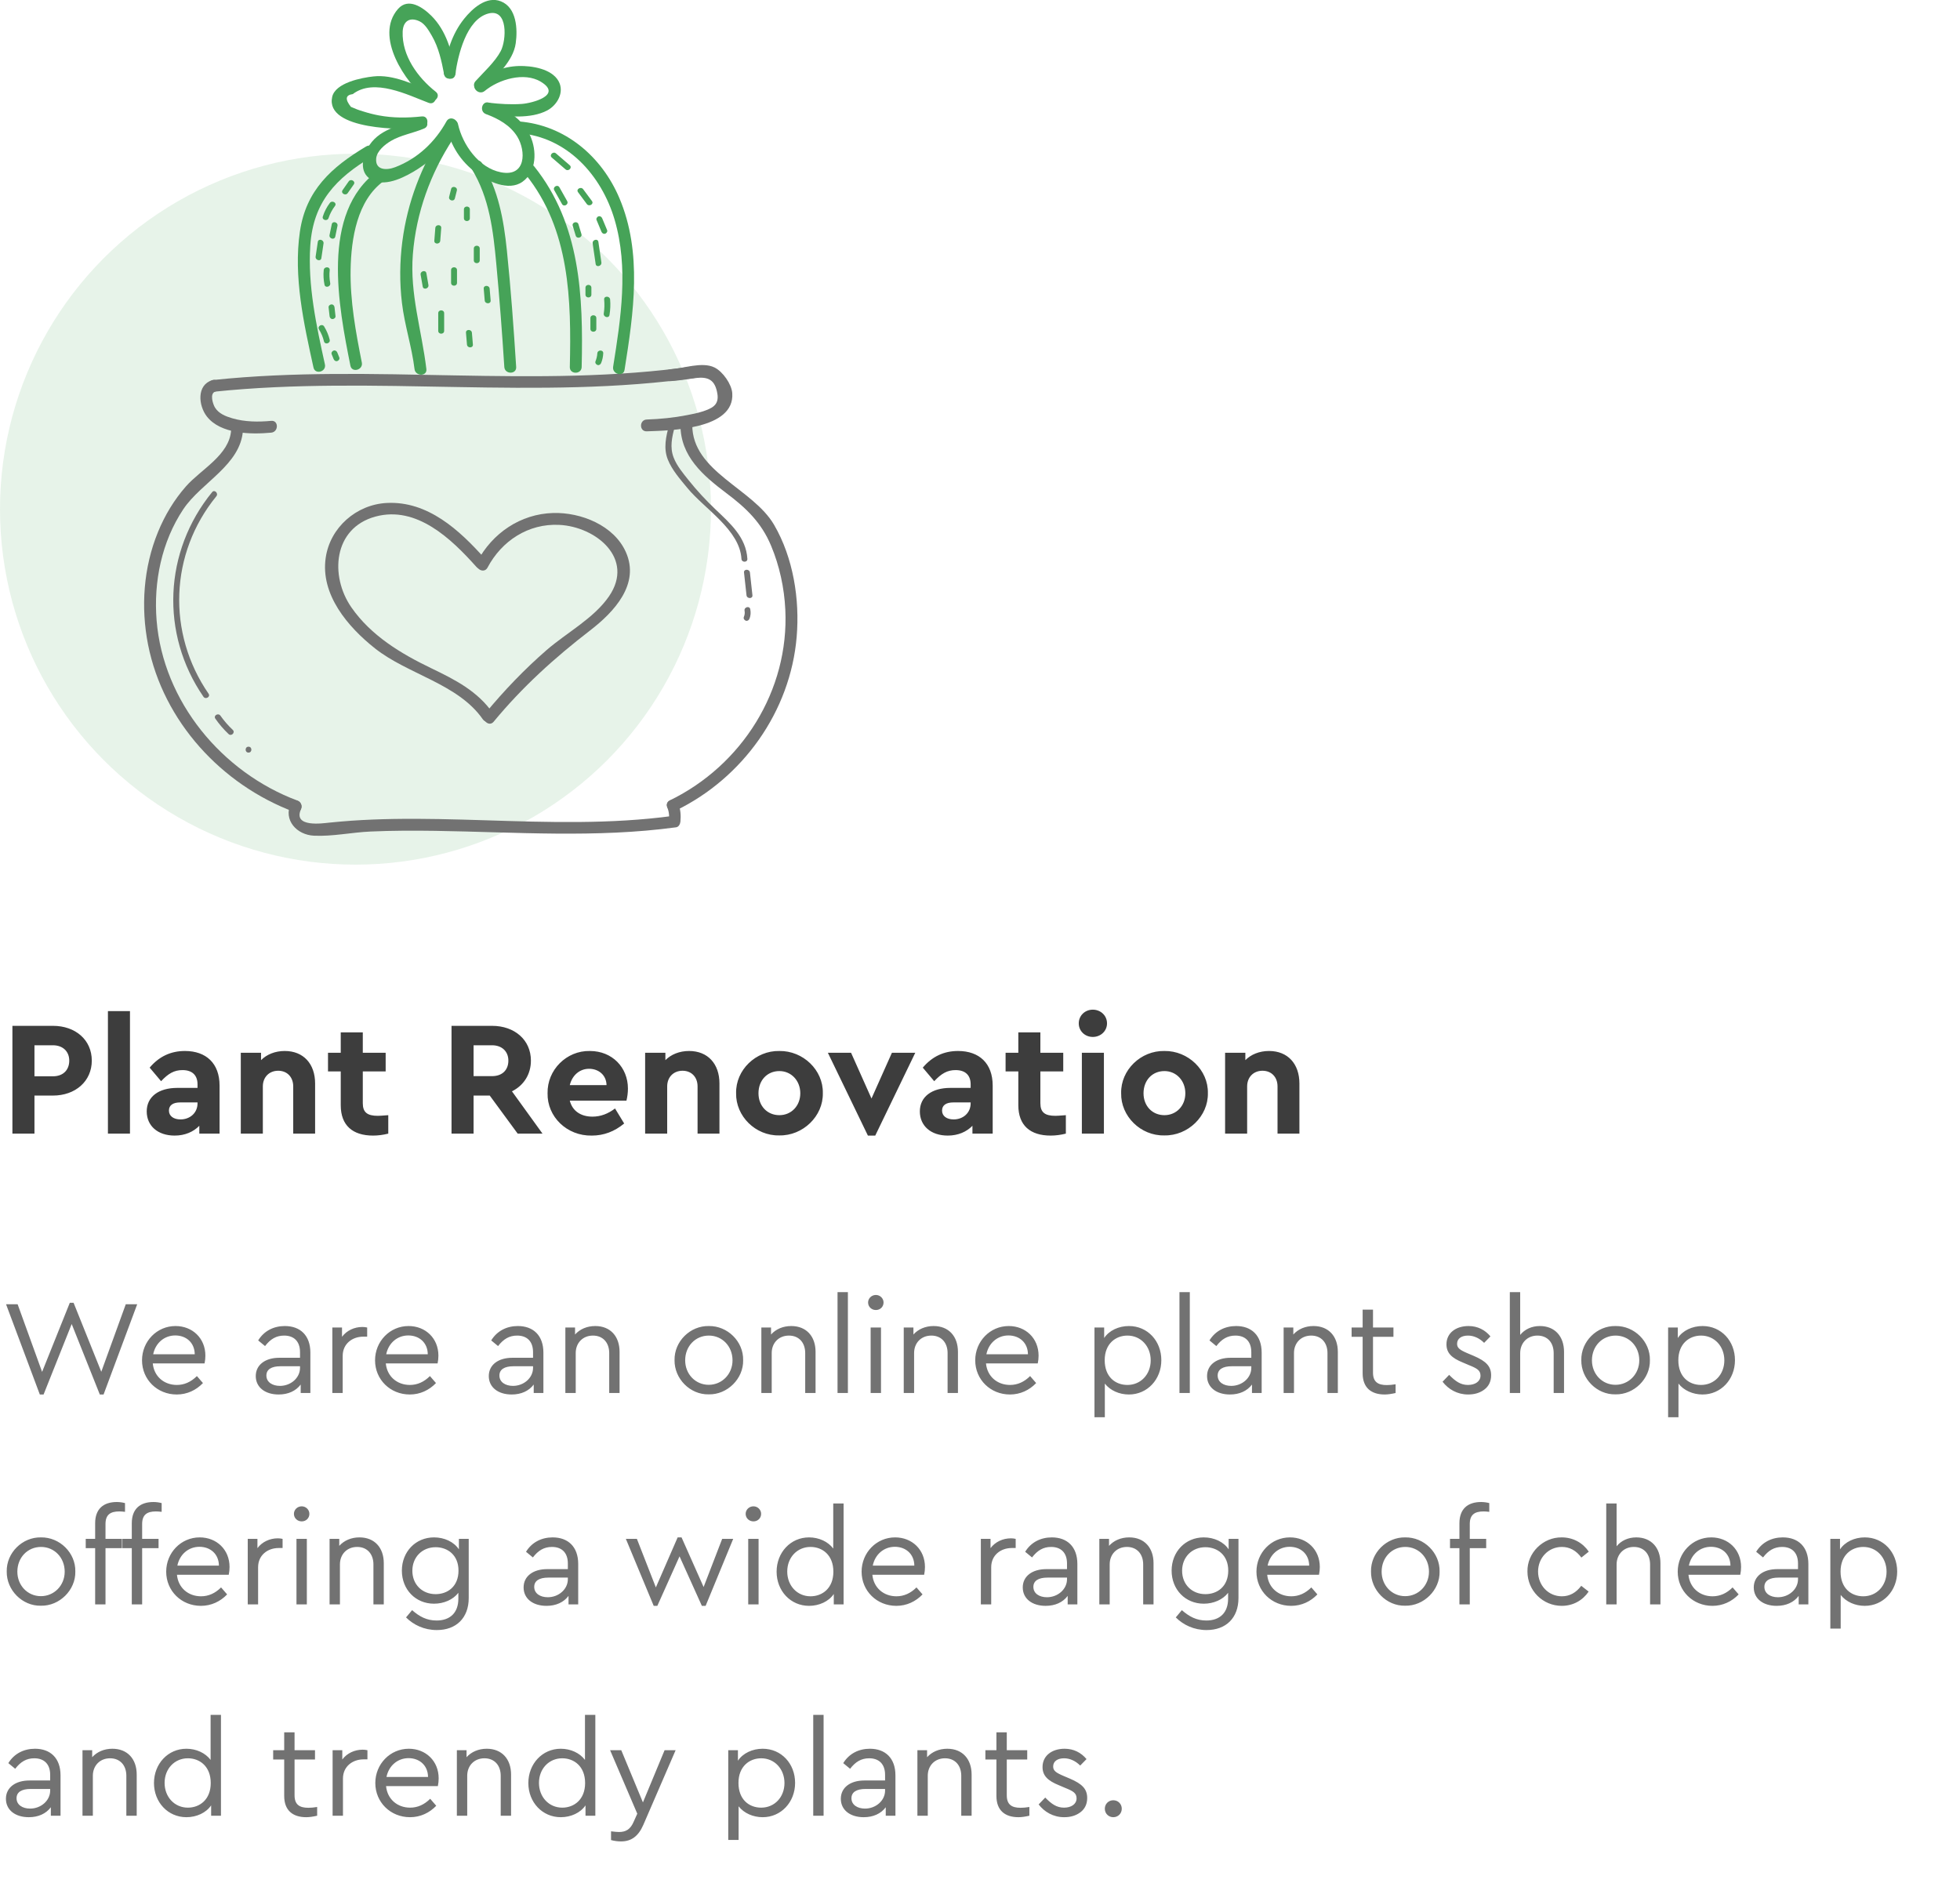 <svg width="204" height="196" viewBox="0 0 204 196" fill="none" xmlns="http://www.w3.org/2000/svg">
<path d="M1.292 118H3.587V114.039H5.508C7.854 114.039 9.554 112.543 9.554 110.401C9.554 108.242 7.854 106.78 5.508 106.78H1.292V118ZM3.587 112.033V108.803H5.508C6.545 108.803 7.208 109.449 7.208 110.401C7.208 111.37 6.579 112.033 5.508 112.033H3.587ZM11.233 118H13.528V105.25H11.233V118ZM22.853 113.002C22.853 110.673 21.442 109.398 19.249 109.398C17.77 109.398 16.546 109.976 15.577 111.132L16.767 112.543C17.515 111.744 18.127 111.387 18.994 111.387C20.014 111.387 20.558 111.931 20.558 112.866V113.24H18.45C16.495 113.24 15.271 114.175 15.271 115.688C15.271 117.167 16.393 118.204 18.178 118.204C19.249 118.204 20.133 117.813 20.745 117.184V118H22.853V113.002ZM20.558 114.855C20.558 115.824 19.793 116.521 18.79 116.521C18.059 116.521 17.583 116.164 17.583 115.603C17.583 115.042 18.008 114.753 18.756 114.753H20.558V114.855ZM32.797 112.781C32.797 110.741 31.59 109.398 29.635 109.398C28.632 109.398 27.765 109.755 27.17 110.35V109.585H25.062V118H27.357V113.087C27.357 112.118 28.02 111.455 28.955 111.455C29.89 111.455 30.519 112.118 30.519 113.087V118H32.797V112.781ZM40.412 116.079C39.817 116.13 39.46 116.147 39.324 116.147C38.236 116.147 37.76 115.79 37.76 114.838V111.523H40.14V109.585H37.76V107.46H35.465V109.585H34.139V111.523H35.465V115.042C35.465 117.15 36.706 118.204 38.831 118.204C39.341 118.204 39.868 118.136 40.412 118V116.079ZM56.465 118L53.286 113.597C54.51 112.985 55.258 111.829 55.258 110.401C55.258 108.242 53.558 106.78 51.212 106.78H46.996V118H49.291V114.039H50.974L53.881 118H56.465ZM49.291 108.803H51.212C52.249 108.803 52.912 109.449 52.912 110.401C52.912 111.37 52.283 112.016 51.212 112.016H49.291V108.803ZM65.203 114.566C65.305 114.141 65.356 113.716 65.356 113.308C65.356 111.115 63.724 109.398 61.395 109.398C58.964 109.347 56.941 111.37 56.992 113.801C56.941 116.232 58.998 118.255 61.599 118.204C62.84 118.204 63.962 117.779 64.965 116.946L64.013 115.382C63.282 115.943 62.5 116.232 61.667 116.232C60.443 116.232 59.576 115.637 59.304 114.566H65.203ZM59.304 112.951C59.559 111.914 60.341 111.251 61.31 111.251C62.313 111.251 63.112 111.914 63.129 112.951H59.304ZM74.882 112.781C74.882 110.741 73.675 109.398 71.72 109.398C70.717 109.398 69.85 109.755 69.255 110.35V109.585H67.147V118H69.442V113.087C69.442 112.118 70.105 111.455 71.04 111.455C71.975 111.455 72.604 112.118 72.604 113.087V118H74.882V112.781ZM76.615 113.784C76.564 116.181 78.638 118.238 81.103 118.187C83.568 118.238 85.693 116.181 85.642 113.784C85.693 111.387 83.585 109.364 81.12 109.398C78.655 109.347 76.564 111.387 76.615 113.784ZM83.296 113.801C83.296 115.11 82.361 116.079 81.12 116.079C79.845 116.079 78.944 115.11 78.944 113.801C78.944 112.458 79.845 111.489 81.12 111.489C82.361 111.489 83.296 112.492 83.296 113.801ZM92.831 109.585L90.706 114.345L88.581 109.585H86.167L90.332 118.204H91.097L95.262 109.585H92.831ZM103.321 113.002C103.321 110.673 101.91 109.398 99.717 109.398C98.238 109.398 97.014 109.976 96.045 111.132L97.235 112.543C97.983 111.744 98.595 111.387 99.462 111.387C100.482 111.387 101.026 111.931 101.026 112.866V113.24H98.918C96.963 113.24 95.739 114.175 95.739 115.688C95.739 117.167 96.861 118.204 98.646 118.204C99.717 118.204 100.601 117.813 101.213 117.184V118H103.321V113.002ZM101.026 114.855C101.026 115.824 100.261 116.521 99.258 116.521C98.527 116.521 98.051 116.164 98.051 115.603C98.051 115.042 98.476 114.753 99.224 114.753H101.026V114.855ZM110.936 116.079C110.341 116.13 109.984 116.147 109.848 116.147C108.76 116.147 108.284 115.79 108.284 114.838V111.523H110.664V109.585H108.284V107.46H105.989V109.585H104.663V111.523H105.989V115.042C105.989 117.15 107.23 118.204 109.355 118.204C109.865 118.204 110.392 118.136 110.936 118V116.079ZM112.602 118H114.897V109.585H112.602V118ZM112.279 106.525C112.279 107.324 112.925 107.936 113.741 107.936C114.557 107.936 115.22 107.324 115.22 106.525C115.22 105.709 114.557 105.097 113.741 105.097C112.925 105.097 112.279 105.709 112.279 106.525ZM116.691 113.784C116.64 116.181 118.714 118.238 121.179 118.187C123.644 118.238 125.769 116.181 125.718 113.784C125.769 111.387 123.661 109.364 121.196 109.398C118.731 109.347 116.64 111.387 116.691 113.784ZM123.372 113.801C123.372 115.11 122.437 116.079 121.196 116.079C119.921 116.079 119.02 115.11 119.02 113.801C119.02 112.458 119.921 111.489 121.196 111.489C122.437 111.489 123.372 112.492 123.372 113.801ZM135.245 112.781C135.245 110.741 134.038 109.398 132.083 109.398C131.08 109.398 130.213 109.755 129.618 110.35V109.585H127.51V118H129.805V113.087C129.805 112.118 130.468 111.455 131.403 111.455C132.338 111.455 132.967 112.118 132.967 113.087V118H135.245V112.781Z" fill="#3D3D3D"/>
<path d="M13.09 135.76L10.542 142.788L7.658 135.606H7.266L4.382 142.802L1.834 135.76H0.63L4.144 145.154H4.536L7.462 137.818L10.388 145.154H10.78L14.28 135.76H13.09ZM21.292 141.92C21.348 141.64 21.376 141.374 21.376 141.108C21.376 139.302 20.032 138.028 18.268 138.028C16.322 138.028 14.782 139.624 14.782 141.598C14.782 143.6 16.364 145.154 18.394 145.154C19.472 145.154 20.41 144.706 21.124 143.964L20.494 143.236C19.878 143.852 19.178 144.16 18.408 144.16C17.064 144.16 16.028 143.264 15.902 141.92H21.292ZM15.944 140.968C16.182 139.792 17.106 139.008 18.24 139.008C19.374 139.008 20.256 139.75 20.27 140.968H15.944ZM32.304 140.8C32.304 139.008 31.254 138.028 29.644 138.028C28.51 138.028 27.488 138.518 26.872 139.526L27.586 140.114C28.146 139.386 28.748 139.022 29.574 139.022C30.596 139.022 31.226 139.624 31.226 140.744V141.332H29.07C27.6 141.332 26.62 142.074 26.62 143.236C26.62 144.412 27.6 145.154 29 145.154C29.994 145.154 30.792 144.79 31.296 144.118V145H32.304V140.8ZM31.226 142.382C31.226 143.432 30.26 144.258 29.14 144.258C28.342 144.258 27.726 143.866 27.726 143.18C27.726 142.55 28.244 142.214 29.196 142.214H31.226V142.382ZM38.216 138.182C38.034 138.14 37.866 138.126 37.712 138.126C36.886 138.126 36.088 138.49 35.598 139.148V138.182H34.59V145H35.668V141.136C35.668 139.876 36.662 139.134 37.81 139.134H38.216V138.182ZM45.546 141.92C45.602 141.64 45.63 141.374 45.63 141.108C45.63 139.302 44.286 138.028 42.522 138.028C40.576 138.028 39.036 139.624 39.036 141.598C39.036 143.6 40.618 145.154 42.648 145.154C43.726 145.154 44.664 144.706 45.378 143.964L44.748 143.236C44.132 143.852 43.432 144.16 42.662 144.16C41.318 144.16 40.282 143.264 40.156 141.92H45.546ZM40.198 140.968C40.436 139.792 41.36 139.008 42.494 139.008C43.628 139.008 44.51 139.75 44.524 140.968H40.198ZM56.558 140.8C56.558 139.008 55.508 138.028 53.898 138.028C52.764 138.028 51.742 138.518 51.126 139.526L51.84 140.114C52.4 139.386 53.002 139.022 53.828 139.022C54.85 139.022 55.48 139.624 55.48 140.744V141.332H53.324C51.854 141.332 50.874 142.074 50.874 143.236C50.874 144.412 51.854 145.154 53.254 145.154C54.248 145.154 55.046 144.79 55.55 144.118V145H56.558V140.8ZM55.48 142.382C55.48 143.432 54.514 144.258 53.394 144.258C52.596 144.258 51.98 143.866 51.98 143.18C51.98 142.55 52.498 142.214 53.45 142.214H55.48V142.382ZM64.486 140.716C64.486 139.106 63.534 138.028 61.952 138.028C61.098 138.028 60.356 138.35 59.852 138.91V138.182H58.844V145H59.922V140.842C59.922 139.778 60.664 139.022 61.714 139.022C62.764 139.022 63.408 139.764 63.408 140.842V145H64.486V140.716ZM70.208 141.584C70.18 143.502 71.818 145.182 73.764 145.14C75.71 145.182 77.39 143.502 77.348 141.584C77.39 139.638 75.724 138 73.778 138.028C71.832 137.986 70.166 139.638 70.208 141.584ZM76.242 141.598C76.242 143.026 75.15 144.146 73.764 144.146C72.378 144.146 71.314 143.026 71.314 141.598C71.314 140.128 72.378 139.022 73.778 139.022C75.164 139.022 76.242 140.128 76.242 141.598ZM84.885 140.716C84.885 139.106 83.933 138.028 82.351 138.028C81.497 138.028 80.755 138.35 80.251 138.91V138.182H79.243V145H80.321V140.842C80.321 139.778 81.063 139.022 82.113 139.022C83.163 139.022 83.807 139.764 83.807 140.842V145H84.885V140.716ZM87.172 145H88.25V134.5H87.172V145ZM90.618 145H91.696V138.182H90.618V145ZM90.352 135.578C90.352 136.026 90.716 136.362 91.164 136.362C91.612 136.362 91.962 136.026 91.962 135.578C91.962 135.144 91.598 134.794 91.164 134.794C90.716 134.794 90.352 135.144 90.352 135.578ZM99.705 140.716C99.705 139.106 98.753 138.028 97.171 138.028C96.317 138.028 95.575 138.35 95.071 138.91V138.182H94.063V145H95.141V140.842C95.141 139.778 95.883 139.022 96.933 139.022C97.983 139.022 98.627 139.764 98.627 140.842V145H99.705V140.716ZM108.013 141.92C108.069 141.64 108.097 141.374 108.097 141.108C108.097 139.302 106.753 138.028 104.989 138.028C103.043 138.028 101.503 139.624 101.503 141.598C101.503 143.6 103.085 145.154 105.115 145.154C106.193 145.154 107.131 144.706 107.845 143.964L107.215 143.236C106.599 143.852 105.899 144.16 105.129 144.16C103.785 144.16 102.749 143.264 102.623 141.92H108.013ZM102.665 140.968C102.903 139.792 103.827 139.008 104.961 139.008C106.095 139.008 106.977 139.75 106.991 140.968H102.665ZM120.873 141.584C120.873 139.582 119.445 138.028 117.499 138.028C116.435 138.028 115.441 138.49 114.923 139.274V138.182H113.915V147.52H114.993V144.02C115.553 144.734 116.491 145.154 117.499 145.154C119.417 145.154 120.873 143.586 120.873 141.584ZM119.767 141.598C119.767 143.068 118.731 144.16 117.345 144.16C116.085 144.16 114.979 143.32 114.979 141.584C114.979 139.862 116.127 139.022 117.345 139.022C118.731 139.022 119.767 140.128 119.767 141.598ZM122.76 145H123.838V134.5H122.76V145ZM131.316 140.8C131.316 139.008 130.266 138.028 128.656 138.028C127.522 138.028 126.5 138.518 125.884 139.526L126.598 140.114C127.158 139.386 127.76 139.022 128.586 139.022C129.608 139.022 130.238 139.624 130.238 140.744V141.332H128.082C126.612 141.332 125.632 142.074 125.632 143.236C125.632 144.412 126.612 145.154 128.012 145.154C129.006 145.154 129.804 144.79 130.308 144.118V145H131.316V140.8ZM130.238 142.382C130.238 143.432 129.272 144.258 128.152 144.258C127.354 144.258 126.738 143.866 126.738 143.18C126.738 142.55 127.256 142.214 128.208 142.214H130.238V142.382ZM139.244 140.716C139.244 139.106 138.292 138.028 136.71 138.028C135.856 138.028 135.114 138.35 134.61 138.91V138.182H133.602V145H134.68V140.842C134.68 139.778 135.422 139.022 136.472 139.022C137.522 139.022 138.166 139.764 138.166 140.842V145H139.244V140.716ZM145.256 144.09C144.906 144.146 144.612 144.174 144.346 144.174C143.408 144.174 142.904 143.838 142.904 142.872V139.148H145.032V138.182H142.904V136.32H141.826V138.182H140.678V139.148H141.826V142.942C141.826 144.44 142.708 145.154 144.122 145.154C144.444 145.154 144.822 145.098 145.256 145V144.09ZM150.144 143.824C150.746 144.608 151.67 145.154 152.804 145.154C153.476 145.154 154.036 144.986 154.498 144.636C154.96 144.286 155.198 143.782 155.198 143.152C155.198 142.214 154.666 141.682 153.392 141.136L152.762 140.87C151.936 140.52 151.656 140.31 151.656 139.876C151.656 139.33 152.118 139.022 152.79 139.022C153.42 139.022 154.008 139.316 154.47 139.778L155.128 139.106C154.568 138.434 153.798 138.028 152.846 138.028C151.544 138.028 150.55 138.742 150.55 139.932C150.55 140.842 151.11 141.36 152.244 141.822L152.902 142.102C153.742 142.438 154.092 142.648 154.092 143.194C154.092 143.796 153.532 144.16 152.79 144.16C152.02 144.16 151.488 143.782 150.83 143.11L150.144 143.824ZM162.787 140.716C162.787 139.106 161.835 138.028 160.267 138.028C159.413 138.028 158.685 138.378 158.223 138.952V134.5H157.145V145H158.223V140.856C158.223 139.792 158.965 139.022 160.015 139.022C161.065 139.022 161.709 139.75 161.709 140.856V145H162.787V140.716ZM164.585 141.584C164.557 143.502 166.195 145.182 168.141 145.14C170.087 145.182 171.767 143.502 171.725 141.584C171.767 139.638 170.101 138 168.155 138.028C166.209 137.986 164.543 139.638 164.585 141.584ZM170.619 141.598C170.619 143.026 169.527 144.146 168.141 144.146C166.755 144.146 165.691 143.026 165.691 141.598C165.691 140.128 166.755 139.022 168.155 139.022C169.541 139.022 170.619 140.128 170.619 141.598ZM180.578 141.584C180.578 139.582 179.15 138.028 177.204 138.028C176.14 138.028 175.146 138.49 174.628 139.274V138.182H173.62V147.52H174.698V144.02C175.258 144.734 176.196 145.154 177.204 145.154C179.122 145.154 180.578 143.586 180.578 141.584ZM179.472 141.598C179.472 143.068 178.436 144.16 177.05 144.16C175.79 144.16 174.684 143.32 174.684 141.584C174.684 139.862 175.832 139.022 177.05 139.022C178.436 139.022 179.472 140.128 179.472 141.598ZM0.7 163.584C0.672 165.502 2.31 167.182 4.256 167.14C6.202 167.182 7.882 165.502 7.84 163.584C7.882 161.638 6.216 160 4.27 160.028C2.324 159.986 0.658 161.638 0.7 163.584ZM6.734 163.598C6.734 165.026 5.642 166.146 4.256 166.146C2.87 166.146 1.806 165.026 1.806 163.598C1.806 162.128 2.87 161.022 4.27 161.022C5.656 161.022 6.734 162.128 6.734 163.598ZM10.981 158.628C10.981 157.662 11.499 157.326 12.409 157.326C12.591 157.326 12.787 157.34 13.011 157.368V156.458C12.745 156.388 12.451 156.346 12.157 156.346C10.771 156.346 9.903 157.06 9.903 158.558V160.182H8.923V161.148H9.903V167H10.981V161.148H12.689V160.182H10.981V158.628ZM14.795 158.628C14.795 157.662 15.313 157.326 16.223 157.326C16.405 157.326 16.601 157.34 16.825 157.368V156.458C16.559 156.388 16.265 156.346 15.971 156.346C14.585 156.346 13.717 157.06 13.717 158.558V160.182H12.737V161.148H13.717V167H14.795V161.148H16.503V160.182H14.795V158.628ZM23.808 163.92C23.864 163.64 23.892 163.374 23.892 163.108C23.892 161.302 22.548 160.028 20.784 160.028C18.838 160.028 17.298 161.624 17.298 163.598C17.298 165.6 18.88 167.154 20.91 167.154C21.988 167.154 22.926 166.706 23.64 165.964L23.01 165.236C22.394 165.852 21.694 166.16 20.924 166.16C19.58 166.16 18.544 165.264 18.418 163.92H23.808ZM18.46 162.968C18.698 161.792 19.622 161.008 20.756 161.008C21.89 161.008 22.772 161.75 22.786 162.968H18.46ZM29.412 160.182C29.23 160.14 29.062 160.126 28.908 160.126C28.082 160.126 27.284 160.49 26.794 161.148V160.182H25.786V167H26.864V163.136C26.864 161.876 27.858 161.134 29.006 161.134H29.412V160.182ZM30.858 167H31.936V160.182H30.858V167ZM30.592 157.578C30.592 158.026 30.956 158.362 31.404 158.362C31.852 158.362 32.202 158.026 32.202 157.578C32.202 157.144 31.838 156.794 31.404 156.794C30.956 156.794 30.592 157.144 30.592 157.578ZM39.945 162.716C39.945 161.106 38.993 160.028 37.411 160.028C36.557 160.028 35.815 160.35 35.311 160.91V160.182H34.303V167H35.381V162.842C35.381 161.778 36.123 161.022 37.173 161.022C38.223 161.022 38.867 161.764 38.867 162.842V167H39.945V162.716ZM47.763 160.182V161.274C47.245 160.49 46.251 160.028 45.173 160.028C43.255 160.028 41.827 161.526 41.827 163.486C41.827 165.46 43.255 166.93 45.173 166.93C46.195 166.93 47.161 166.51 47.707 165.796V166.398C47.707 167.868 46.853 168.68 45.439 168.68C44.417 168.68 43.661 168.274 42.891 167.602L42.261 168.358C43.031 169.128 44.137 169.674 45.467 169.674C47.483 169.674 48.785 168.414 48.785 166.342V160.182H47.763ZM47.721 163.486C47.721 165.138 46.587 165.936 45.341 165.936C43.955 165.936 42.919 164.942 42.919 163.5C42.919 162.072 43.955 161.05 45.341 161.05C46.573 161.05 47.721 161.848 47.721 163.486ZM60.181 162.8C60.181 161.008 59.131 160.028 57.521 160.028C56.387 160.028 55.365 160.518 54.749 161.526L55.463 162.114C56.023 161.386 56.625 161.022 57.451 161.022C58.473 161.022 59.103 161.624 59.103 162.744V163.332H56.947C55.477 163.332 54.497 164.074 54.497 165.236C54.497 166.412 55.477 167.154 56.877 167.154C57.871 167.154 58.669 166.79 59.173 166.118V167H60.181V162.8ZM59.103 164.382C59.103 165.432 58.137 166.258 57.017 166.258C56.219 166.258 55.603 165.866 55.603 165.18C55.603 164.55 56.121 164.214 57.073 164.214H59.103V164.382ZM75.165 160.182L73.233 165.194L70.937 160.028H70.531L68.263 165.236L66.289 160.182H65.141L68.039 167.154H68.417L70.727 162.002L73.051 167.154H73.443L76.313 160.182H75.165ZM77.876 167H78.954V160.182H77.876V167ZM77.609 157.578C77.609 158.026 77.974 158.362 78.421 158.362C78.87 158.362 79.219 158.026 79.219 157.578C79.219 157.144 78.856 156.794 78.421 156.794C77.974 156.794 77.609 157.144 77.609 157.578ZM86.725 156.5V161.19C86.179 160.462 85.227 160.028 84.205 160.028C82.287 160.028 80.831 161.596 80.831 163.598C80.831 165.6 82.287 167.154 84.205 167.154C85.269 167.154 86.263 166.692 86.781 165.922V167H87.803V156.5H86.725ZM86.739 163.598C86.739 165.32 85.591 166.16 84.359 166.16C82.973 166.16 81.937 165.054 81.937 163.584C81.937 162.114 82.973 161.022 84.359 161.022C85.591 161.022 86.739 161.862 86.739 163.598ZM96.187 163.92C96.243 163.64 96.271 163.374 96.271 163.108C96.271 161.302 94.927 160.028 93.163 160.028C91.217 160.028 89.677 161.624 89.677 163.598C89.677 165.6 91.259 167.154 93.289 167.154C94.367 167.154 95.305 166.706 96.019 165.964L95.389 165.236C94.773 165.852 94.073 166.16 93.303 166.16C91.959 166.16 90.923 165.264 90.797 163.92H96.187ZM90.839 162.968C91.077 161.792 92.001 161.008 93.135 161.008C94.269 161.008 95.151 161.75 95.165 162.968H90.839ZM105.714 160.182C105.532 160.14 105.364 160.126 105.21 160.126C104.384 160.126 103.586 160.49 103.096 161.148V160.182H102.088V167H103.166V163.136C103.166 161.876 104.16 161.134 105.308 161.134H105.714V160.182ZM112.134 162.8C112.134 161.008 111.084 160.028 109.474 160.028C108.34 160.028 107.318 160.518 106.702 161.526L107.416 162.114C107.976 161.386 108.578 161.022 109.404 161.022C110.426 161.022 111.056 161.624 111.056 162.744V163.332H108.9C107.43 163.332 106.45 164.074 106.45 165.236C106.45 166.412 107.43 167.154 108.83 167.154C109.824 167.154 110.622 166.79 111.126 166.118V167H112.134V162.8ZM111.056 164.382C111.056 165.432 110.09 166.258 108.97 166.258C108.172 166.258 107.556 165.866 107.556 165.18C107.556 164.55 108.074 164.214 109.026 164.214H111.056V164.382ZM120.062 162.716C120.062 161.106 119.11 160.028 117.528 160.028C116.674 160.028 115.932 160.35 115.428 160.91V160.182H114.42V167H115.498V162.842C115.498 161.778 116.24 161.022 117.29 161.022C118.34 161.022 118.984 161.764 118.984 162.842V167H120.062V162.716ZM127.88 160.182V161.274C127.362 160.49 126.368 160.028 125.29 160.028C123.372 160.028 121.944 161.526 121.944 163.486C121.944 165.46 123.372 166.93 125.29 166.93C126.312 166.93 127.278 166.51 127.824 165.796V166.398C127.824 167.868 126.97 168.68 125.556 168.68C124.534 168.68 123.778 168.274 123.008 167.602L122.378 168.358C123.148 169.128 124.254 169.674 125.584 169.674C127.6 169.674 128.902 168.414 128.902 166.342V160.182H127.88ZM127.838 163.486C127.838 165.138 126.704 165.936 125.458 165.936C124.072 165.936 123.036 164.942 123.036 163.5C123.036 162.072 124.072 161.05 125.458 161.05C126.69 161.05 127.838 161.848 127.838 163.486ZM137.284 163.92C137.34 163.64 137.368 163.374 137.368 163.108C137.368 161.302 136.024 160.028 134.26 160.028C132.314 160.028 130.774 161.624 130.774 163.598C130.774 165.6 132.356 167.154 134.386 167.154C135.464 167.154 136.402 166.706 137.116 165.964L136.486 165.236C135.87 165.852 135.17 166.16 134.4 166.16C133.056 166.16 132.02 165.264 131.894 163.92H137.284ZM131.936 162.968C132.174 161.792 133.098 161.008 134.232 161.008C135.366 161.008 136.248 161.75 136.262 162.968H131.936ZM142.696 163.584C142.668 165.502 144.306 167.182 146.252 167.14C148.198 167.182 149.878 165.502 149.836 163.584C149.878 161.638 148.212 160 146.266 160.028C144.32 159.986 142.654 161.638 142.696 163.584ZM148.73 163.598C148.73 165.026 147.638 166.146 146.252 166.146C144.866 166.146 143.802 165.026 143.802 163.598C143.802 162.128 144.866 161.022 146.266 161.022C147.652 161.022 148.73 162.128 148.73 163.598ZM152.977 158.628C152.977 157.662 153.495 157.326 154.405 157.326C154.587 157.326 154.783 157.34 155.007 157.368V156.458C154.741 156.388 154.447 156.346 154.153 156.346C152.767 156.346 151.899 157.06 151.899 158.558V160.182H150.919V161.148H151.899V167H152.977V161.148H154.685V160.182H152.977V158.628ZM158.979 163.584C158.979 165.558 160.575 167.154 162.549 167.154C163.739 167.154 164.733 166.58 165.349 165.67L164.579 165.068C164.033 165.796 163.361 166.16 162.563 166.16C161.149 166.16 160.085 165.012 160.085 163.584C160.085 162.17 161.149 161.022 162.563 161.022C163.361 161.022 164.047 161.386 164.593 162.128L165.363 161.512C164.747 160.602 163.739 160.028 162.549 160.028C160.603 160 158.937 161.638 158.979 163.584ZM172.822 162.716C172.822 161.106 171.87 160.028 170.302 160.028C169.448 160.028 168.72 160.378 168.258 160.952V156.5H167.18V167H168.258V162.856C168.258 161.792 169 161.022 170.05 161.022C171.1 161.022 171.744 161.75 171.744 162.856V167H172.822V162.716ZM181.13 163.92C181.186 163.64 181.214 163.374 181.214 163.108C181.214 161.302 179.87 160.028 178.106 160.028C176.16 160.028 174.62 161.624 174.62 163.598C174.62 165.6 176.202 167.154 178.232 167.154C179.31 167.154 180.248 166.706 180.962 165.964L180.332 165.236C179.716 165.852 179.016 166.16 178.246 166.16C176.902 166.16 175.866 165.264 175.74 163.92H181.13ZM175.782 162.968C176.02 161.792 176.944 161.008 178.078 161.008C179.212 161.008 180.094 161.75 180.108 162.968H175.782ZM188.218 162.8C188.218 161.008 187.168 160.028 185.558 160.028C184.424 160.028 183.402 160.518 182.786 161.526L183.5 162.114C184.06 161.386 184.662 161.022 185.488 161.022C186.51 161.022 187.14 161.624 187.14 162.744V163.332H184.984C183.514 163.332 182.534 164.074 182.534 165.236C182.534 166.412 183.514 167.154 184.914 167.154C185.908 167.154 186.706 166.79 187.21 166.118V167H188.218V162.8ZM187.14 164.382C187.14 165.432 186.174 166.258 185.054 166.258C184.256 166.258 183.64 165.866 183.64 165.18C183.64 164.55 184.158 164.214 185.11 164.214H187.14V164.382ZM197.462 163.584C197.462 161.582 196.034 160.028 194.088 160.028C193.024 160.028 192.03 160.49 191.512 161.274V160.182H190.504V169.52H191.582V166.02C192.142 166.734 193.08 167.154 194.088 167.154C196.006 167.154 197.462 165.586 197.462 163.584ZM196.356 163.598C196.356 165.068 195.32 166.16 193.934 166.16C192.674 166.16 191.568 165.32 191.568 163.584C191.568 161.862 192.716 161.022 193.934 161.022C195.32 161.022 196.356 162.128 196.356 163.598ZM6.3 184.8C6.3 183.008 5.25 182.028 3.64 182.028C2.506 182.028 1.484 182.518 0.868 183.526L1.582 184.114C2.142 183.386 2.744 183.022 3.57 183.022C4.592 183.022 5.222 183.624 5.222 184.744V185.332H3.066C1.596 185.332 0.616 186.074 0.616 187.236C0.616 188.412 1.596 189.154 2.996 189.154C3.99 189.154 4.788 188.79 5.292 188.118V189H6.3V184.8ZM5.222 186.382C5.222 187.432 4.256 188.258 3.136 188.258C2.338 188.258 1.722 187.866 1.722 187.18C1.722 186.55 2.24 186.214 3.192 186.214H5.222V186.382ZM14.229 184.716C14.229 183.106 13.277 182.028 11.694 182.028C10.841 182.028 10.098 182.35 9.594 182.91V182.182H8.586V189H9.664V184.842C9.664 183.778 10.406 183.022 11.457 183.022C12.507 183.022 13.15 183.764 13.15 184.842V189H14.229V184.716ZM21.92 178.5V183.19C21.374 182.462 20.422 182.028 19.4 182.028C17.482 182.028 16.026 183.596 16.026 185.598C16.026 187.6 17.482 189.154 19.4 189.154C20.464 189.154 21.458 188.692 21.976 187.922V189H22.998V178.5H21.92ZM21.934 185.598C21.934 187.32 20.786 188.16 19.554 188.16C18.168 188.16 17.132 187.054 17.132 185.584C17.132 184.114 18.168 183.022 19.554 183.022C20.786 183.022 21.934 183.862 21.934 185.598ZM33.01 188.09C32.66 188.146 32.366 188.174 32.1 188.174C31.162 188.174 30.658 187.838 30.658 186.872V183.148H32.786V182.182H30.658V180.32H29.58V182.182H28.432V183.148H29.58V186.942C29.58 188.44 30.462 189.154 31.876 189.154C32.198 189.154 32.576 189.098 33.01 189V188.09ZM38.244 182.182C38.062 182.14 37.894 182.126 37.74 182.126C36.914 182.126 36.116 182.49 35.626 183.148V182.182H34.618V189H35.696V185.136C35.696 183.876 36.69 183.134 37.838 183.134H38.244V182.182ZM45.573 185.92C45.629 185.64 45.657 185.374 45.657 185.108C45.657 183.302 44.313 182.028 42.549 182.028C40.603 182.028 39.063 183.624 39.063 185.598C39.063 187.6 40.645 189.154 42.675 189.154C43.753 189.154 44.691 188.706 45.405 187.964L44.775 187.236C44.159 187.852 43.459 188.16 42.689 188.16C41.345 188.16 40.309 187.264 40.183 185.92H45.573ZM40.225 184.968C40.463 183.792 41.387 183.008 42.521 183.008C43.655 183.008 44.537 183.75 44.551 184.968H40.225ZM53.193 184.716C53.193 183.106 52.241 182.028 50.659 182.028C49.805 182.028 49.063 182.35 48.559 182.91V182.182H47.551V189H48.629V184.842C48.629 183.778 49.371 183.022 50.421 183.022C51.471 183.022 52.115 183.764 52.115 184.842V189H53.193V184.716ZM60.885 178.5V183.19C60.339 182.462 59.387 182.028 58.365 182.028C56.447 182.028 54.991 183.596 54.991 185.598C54.991 187.6 56.447 189.154 58.365 189.154C59.429 189.154 60.423 188.692 60.941 187.922V189H61.963V178.5H60.885ZM60.899 185.598C60.899 187.32 59.751 188.16 58.519 188.16C57.133 188.16 56.097 187.054 56.097 185.584C56.097 184.114 57.133 183.022 58.519 183.022C59.751 183.022 60.899 183.862 60.899 185.598ZM69.171 182.182L66.917 187.614L64.663 182.182H63.501L66.329 188.79L65.965 189.602C65.615 190.428 65.139 190.694 64.425 190.694C64.229 190.694 63.949 190.666 63.599 190.624V191.534C63.949 191.632 64.299 191.674 64.649 191.674C65.699 191.674 66.441 191.142 66.959 189.952L70.319 182.182H69.171ZM82.755 185.584C82.755 183.582 81.327 182.028 79.381 182.028C78.317 182.028 77.323 182.49 76.805 183.274V182.182H75.797V191.52H76.875V188.02C77.435 188.734 78.373 189.154 79.381 189.154C81.299 189.154 82.755 187.586 82.755 185.584ZM81.649 185.598C81.649 187.068 80.613 188.16 79.227 188.16C77.967 188.16 76.861 187.32 76.861 185.584C76.861 183.862 78.009 183.022 79.227 183.022C80.613 183.022 81.649 184.128 81.649 185.598ZM84.643 189H85.721V178.5H84.643V189ZM93.198 184.8C93.198 183.008 92.148 182.028 90.538 182.028C89.404 182.028 88.382 182.518 87.766 183.526L88.48 184.114C89.04 183.386 89.642 183.022 90.468 183.022C91.49 183.022 92.12 183.624 92.12 184.744V185.332H89.964C88.494 185.332 87.514 186.074 87.514 187.236C87.514 188.412 88.494 189.154 89.894 189.154C90.888 189.154 91.686 188.79 92.19 188.118V189H93.198V184.8ZM92.12 186.382C92.12 187.432 91.154 188.258 90.034 188.258C89.236 188.258 88.62 187.866 88.62 187.18C88.62 186.55 89.138 186.214 90.09 186.214H92.12V186.382ZM101.127 184.716C101.127 183.106 100.175 182.028 98.593 182.028C97.739 182.028 96.997 182.35 96.493 182.91V182.182H95.485V189H96.563V184.842C96.563 183.778 97.305 183.022 98.355 183.022C99.405 183.022 100.049 183.764 100.049 184.842V189H101.127V184.716ZM107.139 188.09C106.789 188.146 106.495 188.174 106.229 188.174C105.291 188.174 104.787 187.838 104.787 186.872V183.148H106.915V182.182H104.787V180.32H103.709V182.182H102.561V183.148H103.709V186.942C103.709 188.44 104.591 189.154 106.005 189.154C106.327 189.154 106.705 189.098 107.139 189V188.09ZM108.103 187.824C108.705 188.608 109.629 189.154 110.763 189.154C111.435 189.154 111.995 188.986 112.457 188.636C112.919 188.286 113.157 187.782 113.157 187.152C113.157 186.214 112.625 185.682 111.351 185.136L110.721 184.87C109.895 184.52 109.615 184.31 109.615 183.876C109.615 183.33 110.077 183.022 110.749 183.022C111.379 183.022 111.967 183.316 112.429 183.778L113.087 183.106C112.527 182.434 111.757 182.028 110.805 182.028C109.503 182.028 108.509 182.742 108.509 183.932C108.509 184.842 109.069 185.36 110.203 185.822L110.861 186.102C111.701 186.438 112.051 186.648 112.051 187.194C112.051 187.796 111.491 188.16 110.749 188.16C109.979 188.16 109.447 187.782 108.789 187.11L108.103 187.824ZM114.992 188.272C114.992 188.776 115.384 189.154 115.874 189.154C116.364 189.154 116.756 188.776 116.756 188.272C116.756 187.768 116.364 187.39 115.874 187.39C115.384 187.39 114.992 187.768 114.992 188.272Z" fill="#727272"/>
<circle cx="37" cy="53" r="37" fill="#46A358" fill-opacity="0.13"/>
<g clip-path="url(#clip0_5_1641)">
<path d="M22.249 40.777C39.022 39.024 55.938 41.714 72.67 39.29C73.451 39.175 73.118 37.992 72.341 38.106C55.728 40.51 38.906 37.807 22.249 39.548C21.467 39.63 21.459 40.858 22.249 40.777Z" fill="#727272"/>
<path d="M22.084 39.573C20.447 40.081 20.653 42.21 21.521 43.34C22.944 45.191 26.141 45.232 28.227 45.036C29.012 44.962 29.016 43.733 28.227 43.807C26.877 43.934 25.478 43.922 24.166 43.537C23.483 43.336 22.763 43.054 22.372 42.415C22.171 42.083 21.784 40.953 22.413 40.76C23.17 40.523 22.845 39.335 22.084 39.573Z" fill="#727272"/>
<path d="M69.782 39.675C70.65 39.622 71.489 39.474 72.353 39.36C73.723 39.175 74.427 39.544 74.665 40.977C74.863 42.169 74.11 42.517 73.048 42.853C72.546 43.013 72.02 43.111 71.501 43.213C70.115 43.484 68.725 43.619 67.313 43.668C66.523 43.697 66.519 44.925 67.313 44.897C69.72 44.811 76.479 44.721 76.216 40.932C76.15 39.986 75.233 38.68 74.373 38.254C73.089 37.615 71.09 38.365 69.778 38.447C68.992 38.496 68.988 39.724 69.782 39.675Z" fill="#727272"/>
<path d="M24.055 44.774C23.886 47.374 20.924 48.844 19.353 50.63C18.118 52.035 17.148 53.652 16.444 55.376C14.93 59.07 14.642 63.211 15.411 67.105C16.995 75.095 23.059 81.688 30.633 84.518C31.378 84.797 31.699 83.609 30.962 83.335C23.096 80.394 16.983 73.027 16.3 64.578C15.975 60.565 16.827 56.388 19.077 53.009C20.945 50.208 25.055 48.414 25.289 44.774C25.338 43.987 24.104 43.987 24.055 44.774Z" fill="#727272"/>
<path d="M70.823 44.249C70.823 47.481 73.18 49.508 75.578 51.314C77.639 52.862 79.236 54.369 80.252 56.797C81.136 58.907 81.626 61.184 81.737 63.465C82.14 71.856 77.245 79.645 69.72 83.31C69.008 83.658 69.63 84.719 70.341 84.371C77.331 80.968 82.26 74.051 82.918 66.303C83.251 62.383 82.568 58.067 80.569 54.631C78.368 50.843 72.057 49.106 72.053 44.249C72.057 43.459 70.823 43.459 70.823 44.249Z" fill="#727272"/>
<path d="M30.267 83.617C29.469 85.382 30.901 86.906 32.678 86.988C34.607 87.082 36.644 86.635 38.577 86.554C40.819 86.455 43.062 86.451 45.304 86.484C53.671 86.611 62.035 87.246 70.366 86.115C70.65 86.079 70.794 85.767 70.819 85.522C70.884 84.834 70.827 84.326 70.625 83.679C70.391 82.925 69.202 83.249 69.436 84.006C69.646 84.502 69.695 85.01 69.584 85.522C69.737 85.325 69.885 85.128 70.037 84.928C63.541 85.808 56.987 85.587 50.454 85.382C47.286 85.284 44.115 85.194 40.947 85.247C39.499 85.272 38.051 85.329 36.602 85.427C35.813 85.481 35.027 85.554 34.241 85.632C33.661 85.689 30.444 86.185 31.328 84.227C31.653 83.519 30.592 82.897 30.267 83.617Z" fill="#727272"/>
<path d="M22.08 51.224C17.053 57.379 16.662 65.971 21.175 72.523C21.397 72.847 21.932 72.54 21.71 72.212C17.361 65.901 17.662 57.604 22.52 51.654C22.763 51.355 22.331 50.917 22.08 51.224Z" fill="#727272"/>
<path d="M22.413 74.804C22.817 75.386 23.277 75.922 23.792 76.41C24.08 76.68 24.516 76.25 24.228 75.975C23.75 75.525 23.323 75.034 22.944 74.497C22.722 74.174 22.187 74.477 22.413 74.804Z" fill="#727272"/>
<path d="M25.865 78.339C26.264 78.339 26.264 77.724 25.865 77.724C25.466 77.724 25.466 78.339 25.865 78.339Z" fill="#727272"/>
<path d="M69.63 44.282C69.313 45.462 69.041 46.649 69.506 47.829C69.938 48.922 70.814 49.909 71.559 50.814C73.344 52.977 76.998 55.159 77.171 58.173C77.191 58.567 77.808 58.571 77.788 58.173C77.66 55.917 75.99 54.471 74.451 53.005C73.46 52.059 72.526 51.056 71.67 49.983C71.094 49.258 70.444 48.492 70.111 47.62C69.704 46.559 69.938 45.515 70.222 44.45C70.325 44.065 69.728 43.901 69.63 44.282Z" fill="#727272"/>
<path d="M77.438 59.599C77.524 60.385 77.611 61.171 77.697 61.958C77.738 62.347 78.359 62.351 78.314 61.958C78.228 61.171 78.141 60.385 78.055 59.599C78.014 59.21 77.397 59.206 77.438 59.599Z" fill="#727272"/>
<path d="M77.496 63.575C77.541 63.805 77.504 64.022 77.417 64.235C77.356 64.39 77.487 64.57 77.631 64.611C77.808 64.66 77.948 64.55 78.01 64.398C78.137 64.079 78.154 63.747 78.088 63.411C78.018 63.026 77.421 63.19 77.496 63.575Z" fill="#727272"/>
<path d="M50.742 59.083C52.215 56.298 54.988 54.475 58.209 54.635C62.043 54.823 66.075 58.145 63.389 62.068C61.813 64.365 58.983 65.852 56.897 67.662C54.581 69.673 52.462 71.888 50.508 74.255C50.006 74.862 50.874 75.734 51.38 75.124C54.358 71.516 57.728 68.465 61.43 65.615C63.903 63.706 66.639 60.811 65.137 57.457C63.895 54.68 60.464 53.316 57.572 53.398C54.165 53.496 51.244 55.495 49.673 58.46C49.306 59.16 50.372 59.783 50.742 59.083Z" fill="#727272"/>
<path d="M50.45 58.129C47.813 55.176 44.522 52.133 40.252 52.354C37.084 52.518 34.356 54.91 33.9 58.059C33.336 61.896 36.216 65.263 39.022 67.486C42.469 70.218 47.669 71.164 50.249 74.866C50.697 75.513 51.767 74.899 51.314 74.248C49.706 71.938 47.365 70.75 44.88 69.554C41.72 68.035 38.606 66.155 36.574 63.223C34.307 59.959 34.681 54.967 39.075 53.771C43.374 52.604 46.994 56.109 49.574 58.997C50.105 59.59 50.977 58.718 50.45 58.129Z" fill="#727272"/>
</g>
<g clip-path="url(#clip1_5_1641)">
<path d="M46.472 12.629C45.283 14.782 43.469 16.507 41.14 17.4C40.231 17.751 39.034 17.73 39.154 16.487C39.227 15.712 40.067 15.039 40.676 14.676C41.712 14.056 43.041 13.852 44.156 13.371C44.88 13.057 44.255 12.001 43.535 12.315C41.544 13.175 39.363 13.379 38.232 15.467C37.627 16.584 37.43 18.138 38.791 18.774C40.268 19.463 42.3 18.35 43.526 17.567C45.23 16.483 46.566 15.002 47.533 13.245C47.92 12.556 46.855 11.936 46.472 12.629Z" fill="#46A358"/>
<path d="M43.897 12.119C42.399 12.282 40.914 12.29 39.429 12.013C38.886 11.911 38.347 11.772 37.821 11.605C37.376 11.475 36.949 11.316 36.525 11.124C35.895 10.333 35.957 9.893 36.718 9.795C38.948 8.09 42.432 9.88 44.621 10.708C45.365 10.989 45.686 9.807 44.95 9.53C43.045 8.808 40.955 7.723 38.861 7.956C37.66 8.086 34.892 8.604 34.571 10.101C33.83 13.567 42.107 13.542 43.897 13.347C44.678 13.257 44.687 12.033 43.897 12.119Z" fill="#46A358"/>
<path d="M45.353 9.55C43.481 8.078 41.819 5.786 41.91 3.303C41.951 2.198 42.658 1.729 43.683 2.226C44.246 2.499 44.637 3.197 44.946 3.723C45.661 4.954 45.962 6.361 46.225 7.743C46.373 8.514 47.562 8.188 47.414 7.417C47.019 5.354 46.455 3.205 44.917 1.663C44.008 0.754 42.494 -0.29 41.424 0.933C38.923 3.792 42.198 8.616 44.481 10.414C45.098 10.9 45.978 10.039 45.353 9.55Z" fill="#46A358"/>
<path d="M47.385 7.756C47.657 5.79 48.521 2.051 50.8 1.415C52.918 0.828 52.708 4.204 52.116 5.321C51.52 6.447 50.347 7.503 49.495 8.445C48.969 9.028 49.837 9.897 50.368 9.31C51.589 7.956 53.416 6.402 53.679 4.498C53.885 3.022 53.774 0.791 52.133 0.139C50.635 -0.457 49.154 0.897 48.303 1.961C47.048 3.527 46.464 5.468 46.192 7.421C46.085 8.2 47.274 8.535 47.385 7.756Z" fill="#46A358"/>
<path d="M50.454 9.465C51.89 8.274 54.555 7.446 56.308 8.519C58.579 9.913 55.362 10.749 54.3 10.819C53.165 10.896 52.03 10.827 50.902 10.696C50.117 10.607 50.121 11.83 50.902 11.919C52.745 12.132 55.234 12.405 56.95 11.499C58.015 10.937 58.78 9.575 58.126 8.429C57.394 7.144 55.333 6.835 53.996 6.871C52.338 6.92 50.845 7.556 49.586 8.6C48.973 9.106 49.849 9.97 50.454 9.465Z" fill="#46A358"/>
<path d="M50.586 11.879C51.857 12.344 53.12 13.045 53.844 14.227C54.749 15.712 54.769 18.444 52.137 17.934C49.821 17.486 48.146 15.047 47.673 12.931C47.5 12.164 46.312 12.486 46.484 13.257C46.904 15.141 47.953 16.805 49.524 17.959C50.758 18.868 52.926 19.953 54.379 18.921C55.872 17.861 55.872 15.667 55.197 14.158C54.399 12.38 52.7 11.348 50.923 10.696C50.166 10.427 49.845 11.61 50.586 11.879Z" fill="#46A358"/>
<path d="M38.105 15.247C34.501 17.4 31.843 19.798 31.214 24.112C30.527 28.797 31.625 33.695 32.629 38.258C32.798 39.028 33.987 38.702 33.818 37.931C32.929 33.895 32.02 29.711 32.296 25.555C32.596 21.025 34.966 18.55 38.721 16.307C39.404 15.899 38.787 14.839 38.105 15.247Z" fill="#46A358"/>
<path d="M54.008 13.864C59.048 14.256 62.614 18.268 63.968 22.864C65.441 27.868 64.618 33.136 63.816 38.176C63.692 38.947 64.881 39.277 65.004 38.502C65.942 32.59 66.884 26.31 64.461 20.609C62.627 16.291 58.817 13.016 54.008 12.641C53.214 12.58 53.218 13.803 54.008 13.864Z" fill="#46A358"/>
<path d="M39.326 17.783C33.3 22.13 35.254 31.958 36.471 38.066C36.623 38.837 37.816 38.511 37.66 37.74C37.023 34.543 36.43 31.309 36.492 28.039C36.554 24.858 37.158 20.85 39.947 18.84C40.585 18.379 39.972 17.318 39.326 17.783Z" fill="#46A358"/>
<path d="M46.093 13.828C43.851 17.249 42.403 21.074 41.877 25.127C41.601 27.252 41.581 29.405 41.836 31.534C42.111 33.858 42.864 36.093 43.144 38.417C43.234 39.188 44.473 39.2 44.378 38.417C43.893 34.359 42.642 30.624 42.971 26.473C43.312 22.163 44.794 18.061 47.163 14.444C47.591 13.783 46.525 13.171 46.093 13.828Z" fill="#46A358"/>
<path d="M49.109 17.608C50.948 20.617 51.334 24.022 51.655 27.46C51.989 31.036 52.26 34.616 52.49 38.201C52.54 38.984 53.774 38.988 53.724 38.201C53.465 34.143 53.173 30.086 52.754 26.041C52.425 22.864 51.869 19.753 50.174 16.988C49.763 16.319 48.693 16.931 49.109 17.608Z" fill="#46A358"/>
<path d="M54.724 18.179C59.319 23.908 59.471 31.224 59.307 38.205C59.29 38.992 60.525 38.992 60.541 38.205C60.714 30.84 60.418 23.329 55.596 17.314C55.103 16.699 54.235 17.571 54.724 18.179Z" fill="#46A358"/>
<path d="M46.953 19.671C46.883 19.944 46.817 20.214 46.748 20.487C46.653 20.87 47.245 21.033 47.344 20.65C47.414 20.377 47.48 20.108 47.55 19.834C47.644 19.455 47.052 19.292 46.953 19.671Z" fill="#46A358"/>
<path d="M48.286 21.796C48.286 22.102 48.286 22.407 48.286 22.713C48.286 23.109 48.903 23.109 48.903 22.713C48.903 22.407 48.903 22.102 48.903 21.796C48.903 21.4 48.286 21.4 48.286 21.796Z" fill="#46A358"/>
<path d="M45.308 23.733C45.275 24.173 45.238 24.618 45.205 25.058C45.176 25.45 45.793 25.45 45.822 25.058C45.855 24.618 45.892 24.173 45.925 23.733C45.954 23.341 45.337 23.341 45.308 23.733Z" fill="#46A358"/>
<path d="M49.315 25.873C49.315 26.281 49.315 26.689 49.315 27.097C49.315 27.492 49.932 27.492 49.932 27.097C49.932 26.689 49.932 26.281 49.932 25.873C49.932 25.478 49.315 25.478 49.315 25.873Z" fill="#46A358"/>
<path d="M46.949 28.116C46.949 28.557 46.949 29.001 46.949 29.442C46.949 29.837 47.566 29.837 47.566 29.442C47.566 29.001 47.566 28.557 47.566 28.116C47.566 27.721 46.949 27.721 46.949 28.116Z" fill="#46A358"/>
<path d="M45.612 32.602C45.612 33.214 45.612 33.825 45.612 34.437C45.612 34.832 46.229 34.832 46.229 34.437C46.229 33.825 46.229 33.214 46.229 32.602C46.229 32.206 45.612 32.206 45.612 32.602Z" fill="#46A358"/>
<path d="M43.782 28.601C43.851 29.009 43.925 29.417 43.995 29.825C44.061 30.212 44.658 30.049 44.592 29.662C44.522 29.254 44.448 28.846 44.378 28.438C44.308 28.055 43.712 28.218 43.782 28.601Z" fill="#46A358"/>
<path d="M48.5 34.641C48.533 35.049 48.57 35.456 48.603 35.864C48.636 36.256 49.253 36.256 49.22 35.864C49.187 35.456 49.15 35.049 49.117 34.641C49.084 34.249 48.463 34.245 48.5 34.641Z" fill="#46A358"/>
<path d="M50.347 30.053C50.38 30.461 50.417 30.869 50.45 31.276C50.483 31.664 51.1 31.668 51.067 31.276C51.034 30.869 50.997 30.461 50.964 30.053C50.931 29.662 50.314 29.658 50.347 30.053Z" fill="#46A358"/>
<path d="M57.431 16.401C57.908 16.813 58.385 17.224 58.863 17.632C59.163 17.889 59.599 17.457 59.299 17.2C58.821 16.788 58.344 16.376 57.867 15.969C57.571 15.712 57.131 16.14 57.431 16.401Z" fill="#46A358"/>
<path d="M57.69 19.806C57.958 20.283 58.229 20.764 58.496 21.241C58.69 21.584 59.225 21.278 59.031 20.931C58.764 20.454 58.492 19.973 58.225 19.496C58.028 19.153 57.497 19.463 57.69 19.806Z" fill="#46A358"/>
<path d="M60.163 20.006C60.467 20.417 60.771 20.829 61.076 21.237C61.306 21.551 61.845 21.245 61.611 20.927C61.306 20.515 61.002 20.103 60.697 19.695C60.463 19.386 59.928 19.687 60.163 20.006Z" fill="#46A358"/>
<path d="M61.685 25.339C61.788 26.053 61.894 26.767 61.997 27.48C62.055 27.867 62.647 27.704 62.594 27.317C62.491 26.603 62.384 25.89 62.281 25.176C62.219 24.789 61.627 24.956 61.685 25.339Z" fill="#46A358"/>
<path d="M59.611 23.508C59.714 23.847 59.817 24.189 59.92 24.528C60.035 24.903 60.627 24.744 60.516 24.365C60.413 24.026 60.311 23.684 60.208 23.345C60.093 22.97 59.496 23.129 59.611 23.508Z" fill="#46A358"/>
<path d="M62.882 31.175C62.927 31.66 62.919 32.145 62.841 32.626C62.779 33.01 63.371 33.177 63.437 32.789C63.523 32.251 63.552 31.717 63.503 31.175C63.462 30.787 62.845 30.783 62.882 31.175Z" fill="#46A358"/>
<path d="M61.45 33.112C61.45 33.487 61.45 33.858 61.45 34.233C61.45 34.629 62.067 34.629 62.067 34.233C62.067 33.858 62.067 33.487 62.067 33.112C62.067 32.716 61.45 32.716 61.45 33.112Z" fill="#46A358"/>
<path d="M62.088 22.893C62.257 23.301 62.429 23.708 62.598 24.116C62.664 24.271 62.804 24.377 62.976 24.328C63.12 24.291 63.256 24.104 63.19 23.953C63.022 23.545 62.849 23.137 62.68 22.73C62.614 22.575 62.474 22.469 62.302 22.518C62.158 22.554 62.026 22.742 62.088 22.893Z" fill="#46A358"/>
<path d="M60.936 29.951C60.936 30.188 60.936 30.428 60.936 30.665C60.936 31.06 61.553 31.06 61.553 30.665C61.553 30.428 61.553 30.188 61.553 29.951C61.553 29.556 60.936 29.556 60.936 29.951Z" fill="#46A358"/>
<path d="M62.17 36.782C62.154 37.071 62.084 37.349 61.977 37.618C61.915 37.773 62.047 37.952 62.191 37.993C62.367 38.042 62.507 37.932 62.569 37.781C62.701 37.459 62.767 37.128 62.787 36.782C62.812 36.386 62.195 36.39 62.17 36.782Z" fill="#46A358"/>
<path d="M36.29 18.884C36.081 19.186 35.871 19.488 35.657 19.789C35.431 20.116 35.965 20.421 36.191 20.099C36.401 19.797 36.611 19.496 36.825 19.194C37.047 18.868 36.512 18.562 36.29 18.884Z" fill="#46A358"/>
<path d="M34.53 23.345C34.451 23.716 34.377 24.087 34.299 24.463C34.221 24.846 34.813 25.013 34.896 24.626C34.974 24.255 35.048 23.884 35.126 23.508C35.204 23.125 34.608 22.962 34.53 23.345Z" fill="#46A358"/>
<path d="M34.332 21.123C34.007 21.551 33.764 22.024 33.6 22.534C33.477 22.909 34.073 23.068 34.196 22.697C34.349 22.236 34.575 21.82 34.867 21.433C35.105 21.115 34.567 20.813 34.332 21.123Z" fill="#46A358"/>
<path d="M33.077 25.18C33.003 25.69 32.925 26.196 32.851 26.705C32.794 27.089 33.39 27.256 33.448 26.869C33.522 26.359 33.6 25.853 33.674 25.343C33.731 24.956 33.135 24.789 33.077 25.18Z" fill="#46A358"/>
<path d="M33.694 28.116C33.641 28.626 33.674 29.128 33.773 29.629C33.847 30.017 34.443 29.853 34.369 29.466C34.283 29.017 34.266 28.569 34.316 28.116C34.349 27.725 33.731 27.729 33.694 28.116Z" fill="#46A358"/>
<path d="M34.2 31.99C34.233 32.296 34.27 32.602 34.303 32.908C34.32 33.071 34.431 33.214 34.612 33.214C34.764 33.214 34.941 33.075 34.92 32.908C34.888 32.602 34.85 32.296 34.818 31.99C34.801 31.827 34.69 31.684 34.509 31.684C34.357 31.684 34.184 31.823 34.2 31.99Z" fill="#46A358"/>
<path d="M33.201 34.29C33.439 34.678 33.612 35.085 33.719 35.53C33.814 35.913 34.406 35.75 34.316 35.367C34.196 34.877 33.999 34.412 33.736 33.98C33.526 33.646 32.995 33.956 33.201 34.29Z" fill="#46A358"/>
<path d="M34.517 36.863C34.587 37.035 34.653 37.202 34.723 37.373C34.785 37.524 34.929 37.634 35.101 37.585C35.249 37.544 35.381 37.365 35.315 37.21C35.245 37.039 35.18 36.871 35.11 36.7C35.048 36.549 34.904 36.439 34.731 36.488C34.587 36.525 34.456 36.708 34.517 36.863Z" fill="#46A358"/>
</g>
<defs>
<clipPath id="clip0_5_1641">
<rect width="68" height="49" fill="white" transform="translate(15 38)"/>
</clipPath>
<clipPath id="clip1_5_1641">
<rect width="35" height="39" fill="white" transform="translate(31)"/>
</clipPath>
</defs>
</svg>
